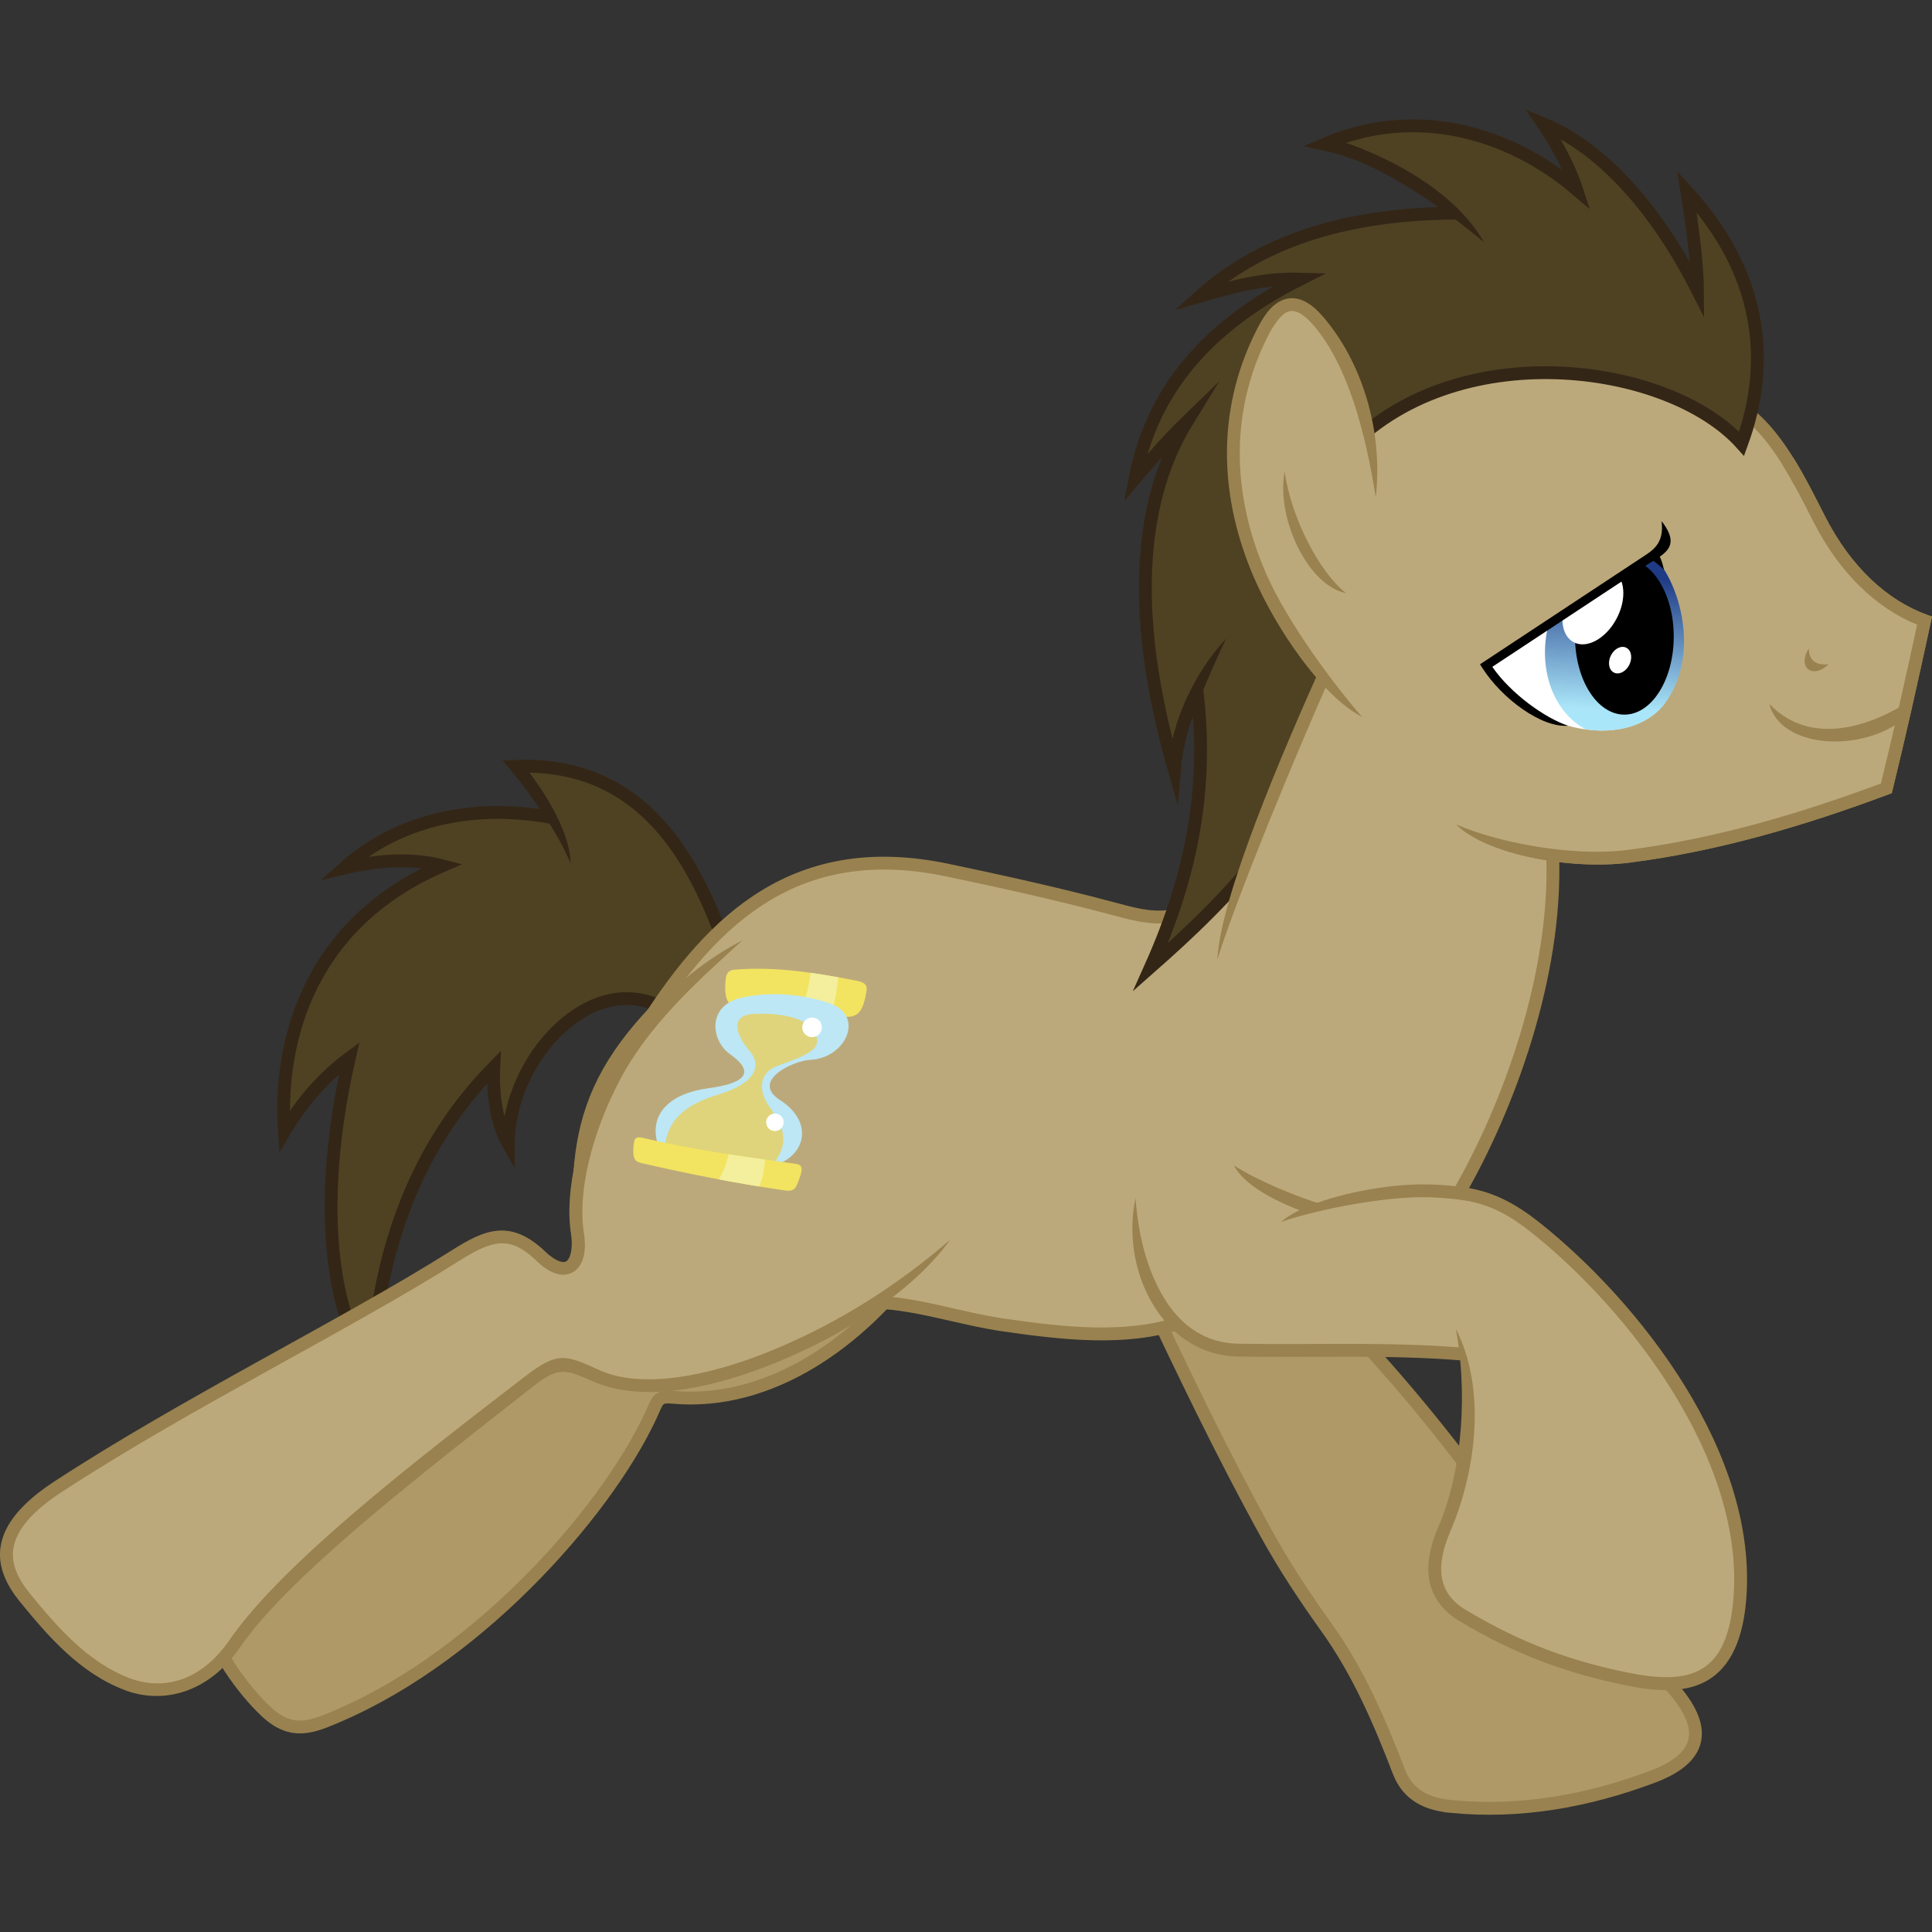 <?xml version="1.0" encoding="UTF-8"?><svg xmlns="http://www.w3.org/2000/svg" version="1.1" viewBox="0 0 5868.055 5868.071" width="5868.055" height="5868.071"><rect x="0" y="0" width="5868.055" height="5868.071" fill="#333333" stroke="none"/><defs id="defs4"><clipPath id="clipPath3917" clipPathUnits="userSpaceOnUse"><path id="path3919" opacity=".5" d="m2342.7 2782.2c-44.934-5.924-48.794-47.012-44.327-90.87 2.504-24.584 13.476-28.744 27.704-29.921 126.58-10.47 247.38 10.171 367.91 33.245 23.396 4.479 35.263 11.215 32.137 31.029-10.389 65.857-26.827 82.206-70.923 78.68z" stroke="#f00" stroke-width="1px" fill="#0f0"/></clipPath><clipPath id="clipPath3921" clipPathUnits="userSpaceOnUse"><path id="path3923" opacity=".5" d="m2045.2 3172.1c-14.94-3.543-22.978-0.368-25.075 12.538-2.246 13.828-3.785 28.237-0.918 43.422 2.756 14.598 12.856 18.46 21.941 20.564 145.67 33.738 294.59 62.897 436.6 83.33 13.895 1.999 28.026 2.014 35.032-12.711 7.199-15.13 13.362-34.375 15.118-42.14 5.54-24.498-11.028-25.167-21.941-26.642-150.39-20.337-306.69-41.82-460.75-78.36z" stroke="#f00" stroke-width="1px" fill="#0f0"/></clipPath><linearGradient id="linearGradient4182" y2="1420.6" gradientUnits="userSpaceOnUse" x2="5072.4" y1="1840.7" x1="5164.9"><stop id="stop4178" stop-color="#aae6f9" offset="0"/><stop id="stop4180" stop-color="#1f3b86" offset="1"/></linearGradient><clipPath id="clipPath4215" clipPathUnits="userSpaceOnUse"><path id="path4217" opacity=".5" d="m5014.6 1372.5c101.99 29.932 247.95 176 228.36 341.82-19.591 165.82-281.03 266.62-494.51 158.24z" stroke="#f00" stroke-width=".929px" fill="#0f0"/></clipPath><clipPath id="clipPath4219" clipPathUnits="userSpaceOnUse"><path id="path4221" opacity=".5" d="m5162.9 1348.6c84.992 93.359 150.31 339.13 40.386 507.58-109.93 168.45-424.65 122-577.62-123.1z" stroke="#f00" stroke-width="1.101px" fill="#0f0"/></clipPath><clipPath id="clipPath4223" clipPathUnits="userSpaceOnUse"><path id="path4225" opacity=".5" d="m5118 1336.4c99.285 62.289 216.33 266.22 155.61 445.01-60.719 178.79-358.33 216.5-555.06 35.273z" stroke="#f00" stroke-width="1.03px" fill="#0f0"/></clipPath><clipPath id="clipPath4227" clipPathUnits="userSpaceOnUse"><path id="path4229" opacity=".5" d="m5114.8 1403.8c80.181 81.646 141.81 296.58 38.1 443.9-103.7 147.3-400.6 106.6-544.9-107.7z" stroke="#f00" stroke-width="1px" fill="#0f0"/></clipPath></defs><g display="none" transform="translate(-94.257 283.68)"><rect id="rect3775" style="color:#000000" fill-rule="evenodd" display="inline" height="5824" width="6120" stroke="#0f0" y="-44" x="-40" stroke-width="1px"/></g><g opacity=".2" display="none" transform="translate(-94.257 283.68)"><path id="path3791" style="color:#000000" d="m4832 5480c0 99.411-716.34 180-1600 180s-1600-80.589-1600-180 716.34-180 1600-180 1600 80.589 1600 180z" transform="matrix(1.018 0 0 1.044 -116.56 -243.56)" display="inline"/></g><g transform="translate(-94.257 283.68)" stroke="#99824f" stroke-width="39" fill="#ae9967"><path id="path3769" d="m2885 3547c-174.4 238.79-448.18 441.39-750.22 413.04-32.707-3.07-41.74 4.95-52.825 30.923-123.2 288.5-516.4 747.7-963 938-73.045 31.115-136.46 59.596-214-12-71.375-65.901-161.85-188.97-201-322-16.686-56.696-53.585-127.04 23-178 326.93-217.53 638.01-474.64 957-712l181.25-105.79c-37.4-429.3-13.4-633.3 382.8-963.2z"/><path id="path3771" d="m4501 5203c-69.152-6.804-129.41-31.481-158-106-58.601-152.75-123.49-303.39-220-438-64.142-89.461-126.33-183.12-181-282-136.45-246.78-256.61-498.82-380-760l582.8 80.828c180.4 185.7 336.5 375.7 496.2 595.2 149.95 206.02 353.7 355.86 522 537 112.1 120.65 118.36 220.07-50 283-194.85 72.826-399.21 110.94-612 90z"/></g><g transform="translate(-94.257 283.68)"><path id="path3777-2" d="m2108 2777c-223.38-116.83-469.59 159.19-470 414-33.969-59.916-48.112-147.55-44-233-263.75 268.02-352.43 604.53-374 924-170.47-270.6-127.72-677.98-65-952-76.617 56.531-143.69 132.22-197 223-16.183-224.98 42.573-617.95 480-807-99.249-25.992-204.91-15.294-299 7 156.28-140.03 374.34-200.49 623-155-25.497-55.629-63.888-111.64-100-154 350.71-12.964 524.05 228.78 635 547" fill="#4f4223"/><path id="path3777" d="m2108 2777c-223.38-116.83-469.59 159.19-470 414-33.969-59.916-48.112-147.55-44-233-263.75 268.02-352.43 604.53-374 924-170.47-270.6-127.72-677.98-65-952-76.617 56.531-143.69 132.22-197 223-16.183-224.98 42.573-617.95 480-807-99.249-25.992-204.91-15.294-299 7 156.28-140.03 380.34-199.49 629-154m-79.967-122.54c-8.67-11.471-17.416-22.356-26.033-32.464 350.71-12.964 524.05 228.78 635 547" stroke="#342616" stroke-miterlimit="9" stroke-width="39" fill="none"/><path id="path3777-7" fill="#342616" d="m1676.8 2031.3-29.688 25.312c8.359 9.806 16.868 20.39 25.313 31.563 26.944 35.65 117.18 155.25 155.12 251.43-2.061-107.83-95.606-237.37-123.99-274.93-8.896-11.77-17.876-22.966-26.75-33.375z"/></g><g transform="translate(-94.257 283.68)"><path id="path3998" fill="#bca97b" d="m2328 2592c-248.68 195.87-459.45 419.31-476 784-12.656 42.667-8.502 85.333 0 128-7.384 80.617-46.182 78.771-96 48-91.681-105.81-158.46-82.139-224-52-448.23 253.61-902.58 490.89-1336 784-72.155 65.426-108.76 137.32-64 224 83.637 145.09 185.79 234.62 296 300 188.67 99.238 264.46 8.351 356-56 91.392-155.52 229.77-279.71 368-404 184.01-161.99 377.49-309.76 572-456 74.032-49.46 152.71-19.93 232 20 424.14 54.998 833.61-228.76 1020-424z"/><path id="path3996" fill="#bca97b" d="m3540 3376c8.344 180.04 50.253 410.55 320 440l676 12c17.284 99.574 22.146 196.04 9.282 288.08-1.355 106.86-38.053 192.51-76.368 277.19-30.145 91.445-11.338 167.83 56.568 229.1 192.33 97.678 384.67 186.04 577 209.3 124.67 6.981 235.25-10.952 263.04-175.36 37.296-260.79-35.846-491.46-164.05-707.11-134.64-203.83-276.49-400.45-478-537.4-182.39-108.56-401.4-91.604-636.4-19.799l-231.93-121.62z"/><path id="path3994" fill="#bca97b" d="m4808 2320-716-536c-68.546 214.3-151.46 419.03-252 612-89.456 105.24-198.58 125.25-320 92-222.67-52.673-445.33-105.7-668-148-195.44-6.112-341.84 36.822-452 116-119.4 94.76-225.61 197.43-292 324-151.2 165.33-201.68 330.67-260 496l924 392c144 24 282.67 53.333 416 88 165.77 11.084 331.1 21.076 476-20l864-396c180.02-311.1 291.74-675.64 280-1020z"/><path id="path3992" fill="#bca97b" d="m5176 836c168.6 85.56 334.9 174.7 420 396l-440-20-960-20-76-260c305.18-195.86 665.66-198.18 1056-96z"/><path id="path39" d="m3851 2383c-166.07 156.08-256.68 124.89-384 91-162.56-43.263-335.39-81.405-496-115-455.88-95.358-709.04 146.01-913 465" stroke="#99824f" stroke-width="39" fill="none"/><path id="path3784" fill="#99824f" d="m1941.8 2979.5c-89.9 170.87-133.86 351.97-113.12 485.5 6.821 43.926-3.049 73.53-12.563 80.844-4.757 3.657-9.646 5.157-20.687 1.875-11.042-3.282-27.09-12.715-46-30.813-49.205-47.091-95.913-66.46-142.72-62.656-46.806 3.804-90.592 28.323-141.16 60.281-327.06 206.71-819.86 448.41-1207.3 702.16-102.56 67.173-151.34 131.65-161.88 195.06-10.537 63.415 18.443 120.47 58.438 169.56 87.108 106.93 182.44 216.19 317.12 267.91 115.08 44.191 254.13 11.172 351.03-129.12 153.32-221.99 561.32-533.72 888.87-791.66 81.984-64.56 101.22-51.686 188.44-14.5 144.83 61.753 351.08 23.139 553.16-59.844s411.3-212.23 527.26-372.79c-164.06 142.08-344.88 255.71-542.07 336.69-197.2 80.979-397.73 116.84-523.03 60.062-104.57-47.389-126.9-57.878-227.56 19.5-330.62 254.14-735.53 566.38-897.13 800.34-88.61 128.6-204.94 153.1-304.7 114.8-123.18-47.3-214.41-150-300.88-256.1-36.551-44.871-58.244-90.234-50.219-138.53 8.025-48.297 47.048-104.83 144.78-168.84 384.23-251.65 876.33-493.03 1206.7-701.84 49.352-31.192 88.709-51.517 123.5-54.344 34.791-2.827 68.132 9.387 112.62 51.969 21.783 20.847 41.921 34.118 61.813 40.031 19.891 5.913 40.681 3.09 55.594-8.375 29.825-22.93 35.261-66.763 27.344-117.75-18.578-119.64 22.081-296.02 109.06-461.34 86.982-165.32 226.63-292.9 372.64-425.13-173.19 89.459-317.24 236.11-407.14 406.98z"/><path id="path3786" d="m2754.3 3671.4c130.24 4.976 257.47 50.48 389.73 69.565 179.6 25.917 369.13 47.043 531-6" stroke="#99824f" stroke-width="39.1" fill="none"/><path id="path3788" fill="#99824f" d="m3603.6 3690.3c55.055 84.97 140.56 144.22 250.03 146.22 228.4 4.173 452.33-6.635 681.53 11.938l3.156-38.875c-232.44-18.835-457.3-7.921-684-12.062-96.028-1.754-168.3-51.737-218-128.44-49.697-76.701-83.477-181.64-93.186-314.46-26.679 130.23 5.412 250.71 60.467 335.68z"/><path id="path3790" fill="#99824f" d="m4405.9 3313.7c-140.47 1.494-348.8 48.901-420.5 114.09 90.097-32.33 287.62-73.991 422.9-75.113 44.168-0.366 88.788 2.644 133.76 9.585 82.098 12.673 143.43 49.479 207.78 100.94 289.13 231.2 647.58 687.3 608.78 1115-11.447 126.2-51.208 185.23-105.66 212.56-54.448 27.332-129.86 22.887-213.06 6.062-171.64-34.706-324.28-89.404-491.88-189.62-47.339-28.308-68.376-61.761-74.625-101.31-6.249-39.552 3.764-86.612 25.531-137.25 79.882-185.84 109.92-435.95 17.172-616.05 33.579 178.95 24.529 420.35-52.984 600.68-23.467 54.594-36.17 108.39-28.219 158.72 7.952 50.327 38.032 95.774 93.125 128.72 171.21 102.38 329.06 158.98 504.12 194.38 86.146 17.419 169.96 24.828 238.28-9.469 68.324-34.297 114.89-110.38 127-243.91 40.941-451.38-326.98-912.08-623.22-1149-66.77-53.393-135.63-95.079-226.22-109.06-47.871-7.39-95.27-10.498-142.09-10z"/><path id="path3792" fill="#99824f" d="m3842.2 3256.1c30.462 61.642 133.98 112.52 212.68 141.06l54.748-22.978c-73.756-21.736-197.64-72.452-267.43-118.08z"/><path id="path3794" d="m4525.1 3340.2c148.79-257.6 298.22-658.43 285.11-1025.8" stroke="#99824f" stroke-width="39" fill="none"/><path id="path3945" fill="#99824f" d="m5352.2 914.16-18.625 34.25c126.04 68.556 193.43 205.69 269.12 353.78 79.741 156.01 190.45 260.86 314.41 311.41-36.656 170.24-73.316 332.69-109.94 482.41-253.32 94.074-506.94 168.33-769.41 201.84-169.55 21.647-396.73-23.156-520.78-77.67 93.741 92.564 348.77 138.95 525.72 116.36 269.91-34.461 529.61-111.12 787.84-207.53l9.656-3.625 2.437-10c38.72-157.7 77.412-329.53 116.09-509.69l3.562-16.562-15.906-5.812c-119.77-43.959-229.4-143.2-308.97-298.88-75.45-147.61-145.32-294.19-285.22-370.28z"/></g><g transform="translate(-94.257 283.68)"><path id="path3882" fill="#f2e460" d="m2342.7 2782.2c-44.934-5.924-48.794-47.012-44.327-90.87 2.504-24.584 13.476-28.744 27.704-29.921 126.58-10.47 247.38 10.171 367.91 33.245 23.396 4.479 35.263 11.215 32.137 31.029-10.389 65.857-26.827 82.206-70.923 78.68z"/><path id="path3894" d="m2557.7 2647.1c-2.049 56.701-17.428 106.74-36.045 155.15l87.763 12.538c24.837-52.24 28.365-104.48 32.911-156.72z" clip-path="url(#clipPath3917)" fill="#f4ef9c"/><path id="path3884" fill="#bde7f4" d="m2349.2 2745.8c85.331-18.089 180.68-10.718 263.29 17.239 110.85 37.516 51.391 167.7-57.986 172.39-49.41 2.12-182.63 63.351-90.897 122.24 105.99 68.04 77.101 175.54-26.642 200.6l-344.78-65.822c-28.247-93.258 37.35-155.41 153.58-170.82 120.32-15.958 139.12-51.494 65.822-103.43-58.598-41.526-71.281-149.31 37.613-172.39z"/><path id="path3886" fill="#dfd47b" d="m2438.6 3256.7c56.882-69.479 37.659-114.99-9.403-181.79-27.076-38.437-35.578-97.946 25.075-120.67 87.283-32.707 165.72-54.711 94.032-123.81-31.406-30.272-112.25-38.041-166.12-34.478-72.121 4.769-53.726 62.492-10.97 112.84 44.499 52.398 1.387 102.21-89.33 130.08-77.536 23.818-153.48 57.926-167.69 153.58z"/><path id="path3888" style="color:#000000" d="m2590.6 2836.7c0 16.445-13.332 29.777-29.777 29.777s-29.777-13.331-29.777-29.777c0-16.445 13.332-29.777 29.777-29.777s29.777 13.331 29.777 29.777z" fill="#fff"/><path id="path3890" style="color:#000000" d="m2474.6 3125.1c0 14.714-11.928 26.642-26.642 26.642s-26.642-11.928-26.642-26.642 11.928-26.642 26.642-26.642 26.642 11.928 26.642 26.642z" fill="#fff"/><path id="path3880" fill="#f2e460" d="m2045.2 3172.1c-14.94-3.543-22.978-0.368-25.075 12.538-2.246 13.828-3.785 28.237-0.918 43.422 2.756 14.598 12.856 18.46 21.941 20.564 145.67 33.738 294.59 62.897 436.6 83.33 13.895 1.999 28.026 2.014 35.032-12.711 7.199-15.13 13.362-34.375 15.118-42.14 5.54-24.498-11.028-25.167-21.941-26.642-150.39-20.337-306.69-41.82-460.75-78.36z"/><path id="path3892" d="m2311.6 3197.2c-4.983 38.135-16.503 76.27-42.314 114.41l126.94 18.806c16.402-35.34 22.227-73.325 21.941-112.84z" clip-path="url(#clipPath3921)" fill="#f4ef9c"/></g><g transform="translate(-94.257 283.68)"><path id="path3797-6" d="m3731 1807c-35.783 77.221-62.317 154.19-70 248-74.017-259.24-170.76-717.37 39-1059-61.172 59.368-109.9 116.25-158 173 43.981-227.28 178.32-441.95 502-605-113.5-3.324-207.6 23.922-305.39 52 202.26-180.57 475.9-248.82 782-251m-10.6 0c-103.05-89.846-251.6-182.21-392-211 274.16-117.76 559.48-37.265 765 138-22.878-70.379-63.133-142.94-102-200 210.39 86.426 372.07 312.88 469 505-0.472-84.618-18.089-211.77-32-299 223.23 243.33 259.1 511.01 166 766-222.24-248.25-874.18-335.06-1208 28l-16 680-223 523c-108 139.32-227.46 252.18-347.59 358 128.78-287.58 173.49-560.11 138.76-847.41" fill="#4f4223"/><path id="path3797" d="m3679.8 1945c-9.09 34.559-15.59 70.811-18.799 110-74.017-259.24-170.76-717.37 39-1059-61.172 59.368-109.9 116.25-158 173 43.981-227.28 178.32-441.95 502-605-113.5-3.324-207.6 23.922-305.39 52 202.26-180.57 470.25-250.23 776.34-252.41m-284.88-174.64c-37.3-15.3-75-27.35-112.1-34.96 274.16-117.76 559.48-37.265 765 138-22.878-70.379-63.133-142.94-102-200 210.39 86.426 372.07 312.88 469 505-0.472-84.618-18.089-211.77-32-299 223.23 243.33 259.1 511.01 166 766-222.24-248.25-874.18-335.06-1208 28l-16 680-223 523c-108 139.32-227.46 252.18-347.59 358 128.78-287.58 174.9-553.04 140.17-840.34" stroke="#342616" stroke-miterlimit="24" stroke-width="39" fill="none"/><path id="path3797-1" fill="#342616" d="m4121.9 134.91-7.812 38.188c35.695 7.318 72.266 18.983 108.59 33.875 101.08 41.438 248.17 133.91 379.51 245.94-84.664-147.97-258.42-238.42-364.72-282-38.204-15.661-77.018-28.098-115.56-36zm-461 1805.1c-9.361 35.592-16.07 73.026-19.375 113.38l38.875 3.188c3.115-38.03 9.4-73.099 18.219-106.62 12.29-46.724 57.507-162.49 119.51-294.01-102 110.48-144.18 234.47-157.23 284.07z"/></g><g transform="translate(-94.257 283.68)"><path id="path4022" fill="#bca97b" d="m4176 1152 1384 36c96.209 199.58 214.66 354.67 380 416l-108 508c-302.65 81.929-673.89 251.76-1024 200-98.667-13.055-197.33-36.539-296-92l-682.88 275.96c77.2-229.4 156.7-458.7 270.9-688l52-152z"/><path id="path3945-8" fill="#99824f" d="m5508.9 1129.1c32.962 53.172 62.675 112.2 93.792 173.08 79.741 156.01 190.45 260.86 314.41 311.41-36.656 170.24-73.316 332.69-109.94 482.41-253.32 94.074-506.94 168.33-769.41 201.84-169.55 21.647-396.73-23.156-520.78-77.67 93.741 92.564 348.77 138.95 525.72 116.36 269.91-34.461 529.61-111.12 787.84-207.53l9.656-3.625 2.437-10c38.72-157.7 77.412-329.53 116.09-509.69l3.562-16.562-15.906-5.812c-119.77-43.959-229.4-143.2-308.97-298.88-31.111-60.866-61.273-121.56-95.788-177.2z"/><path id="path3780" fill="#99824f" d="m4109.7 1732.8c-120.11 268.58-308.2 705.18-318.18 898.6 57.898-185.59 234.54-616.05 353.78-882.66z"/><path id="path3825" d="m5876 1857c-129.1 77.603-293.89 116.77-408-3 33.238 131.77 265.46 149.97 399 53.657z" fill="#99824f"/><path id="path3827" d="m5648 1734c-38.141 3.437-59.187-11.443-60-48-35.828 57.354 11.644 94.93 60 48z" fill="#99824f"/></g><g display="none" transform="translate(-94.257 283.68)"><path id="path4022-4" d="m4214 1060c352.56-357.65 883.35-249.37 1188.1 7.746l87.9 0.3c128.21 265.58 284.66 474.67 450 536l-108 508c-302.65 81.929-673.89 251.76-1024 200-98.667-13.055-197.33-36.539-296-92l-702 358c74.379-256.67 162.58-513.33 290-770l52-152z" display="inline" fill="#bca97b"/><path id="path3825-5" d="m5876 1857c-129.1 77.603-293.89 116.77-408-3 33.238 131.77 265.46 149.97 399 53.657z" display="inline" fill="#99824f"/><path id="path3827-1" d="m5648 1734c-38.141 3.437-59.187-11.443-60-48-35.828 57.354 11.644 94.93 60 48z" display="inline" fill="#99824f"/><path id="path3780-7" fill="#99824f" d="m4109.7 1732.8c-120.11 268.58-308.2 705.18-318.18 898.6 57.898-185.59 234.54-616.05 353.78-882.66z"/><path id="path4094" fill="#99824f" d="m4755 814.34c-208.09 0.691-417.87 66.206-553.25 240.75l30.8 23.9c155.44-200.4 418.78-248.58 660.19-216.66 221.44 29.283 422.36 148.79 525.96 224.79-72.399-138-291.37-233.13-520.83-263.48-46.903-6.202-94.854-9.472-142.88-9.312z"/><path id="path3945-8-5" fill="#99824f" d="m5452 1048.7c58.251 70.35 102.84 159.71 150.76 253.46 79.741 156.01 190.45 260.86 314.41 311.41-36.656 170.24-73.316 332.69-109.94 482.41-253.32 94.074-506.94 168.33-769.41 201.84-169.55 21.647-396.73-23.156-520.78-77.67 93.741 92.564 348.77 138.95 525.72 116.36 269.91-34.461 529.61-111.12 787.84-207.53l9.656-3.625 2.437-10c38.72-157.7 77.412-329.53 116.09-509.69l3.562-16.562-15.906-5.812c-119.77-43.959-229.4-143.2-308.97-298.88-47.556-93.04-92.897-185.67-154.95-260.5z"/></g><g transform="translate(-94.257 283.68)"><path id="path4145" d="m5130 1352c175.96 251.21 128.27 429.09-20 574-226.46 93.252-401.38-2.498-548-202z" clip-path="url(#clipPath4227)" fill="#fff"/><path id="path4137" style="color:#000000" d="m5346 1627c0 171.76-107.45 311-240 311s-240-139.24-240-311 107.45-311 240-311 240 139.24 240 311z" clip-path="url(#clipPath4223)" transform="matrix(.966 .252 -.252 .909 509.14 -1100.2)" fill="url(#linearGradient4182)"/><path id="path4139" style="color:#000000" d="m5232 1629c0 149.67-71.187 271-159 271s-159-121.33-159-271 71.187-271 159-271 159 121.33 159 271z" clip-path="url(#clipPath4219)" transform="matrix(.943 0 0 .875 244.15 224.38)"/><path id="path4143" style="color:#000000" d="m5010 1577c0 63.513-34.026 115-76 115s-76-51.487-76-115 34.026-115 76-115 76 51.487 76 115z" clip-path="url(#clipPath4215)" transform="matrix(.937 .522 -.515 .95 1121.2 -2516.5)" fill="#fff"/><path id="path4174" style="color:#000000" d="m5046 1719.5c0 22.368-13.879 40.5-31 40.5s-31-18.132-31-40.5 13.879-40.5 31-40.5 31 18.132 31 40.5z" transform="matrix(.863 .532 -.506 .908 1557.1 -2507.9)" fill="#fff"/></g><g opacity=".5" display="none" transform="translate(-94.257 283.68)"><path id="path4123" d="m5114.8 1403.8c80.181 81.646 141.81 296.58 38.1 443.9-103.7 147.3-400.6 106.6-544.9-107.7z" stroke="#f00" stroke-width="1px" fill="#0f0"/></g><g transform="translate(-94.257 283.68)"><path id="path4185" d="m5140.9 1299c9.014 71.402-29.2 90.317-64.582 113.67l-475.75 314-11.094 7.344 7.156 11.219c59.352 92.896 179.84 182.13 260.15 175.3-69.594-23.089-173.67-97.234-229.93-178.83l464.34-306.47c52.937-34.939 113.53-54.192 49.707-136.23z"/><path id="path4191" d="m5148.2 1447.2c-12.199-11.671-26.208-25.111-42.176-33.013l22.627-18.385c10.865 14.904 16.175 34.621 19.549 51.398z"/></g><g transform="translate(-94.257 283.68)"><path id="path3818-1" d="m4211 1871c-307.21-291.05-487.77-735.48-284-1141 38.652-76.918 89.133-133.73 171-39 110.09 127.39 163.01 334.11 175 487z" fill="#bca97b"/><path id="path3818" fill="#99824f" d="m4017.9 622.09c-10.334 0.078-20.294 2.197-29.375 6.125-36.323 15.713-59.01 53.25-79 93.031-125.47 249.7-108.42 513.58-6.979 748.5 67.058 155.29 206.99 361.91 328.8 424.03-84.191-95.88-225.8-285.78-290.61-433.24-99.792-227.06-117.07-481.53 3.661-721.79 18.661-37.137 40.546-66.479 59.594-74.719 9.524-4.12 18.15-4.743 30.844 0.375s29.187 17.141 48.375 39.344c105.29 121.83 158.57 327.99 189.76 523.36 23.195-208.62-45.369-415.91-160.26-548.86-21.746-25.163-42.277-41.563-63.281-50.031-10.502-4.234-21.197-6.203-31.531-6.125z"/><path id="path3820" fill="#99824f" d="m3996 1148c-26.394 146.68 73.264 348.3 187 370-78.099-59.45-166.85-225.58-187-370z"/></g></svg>